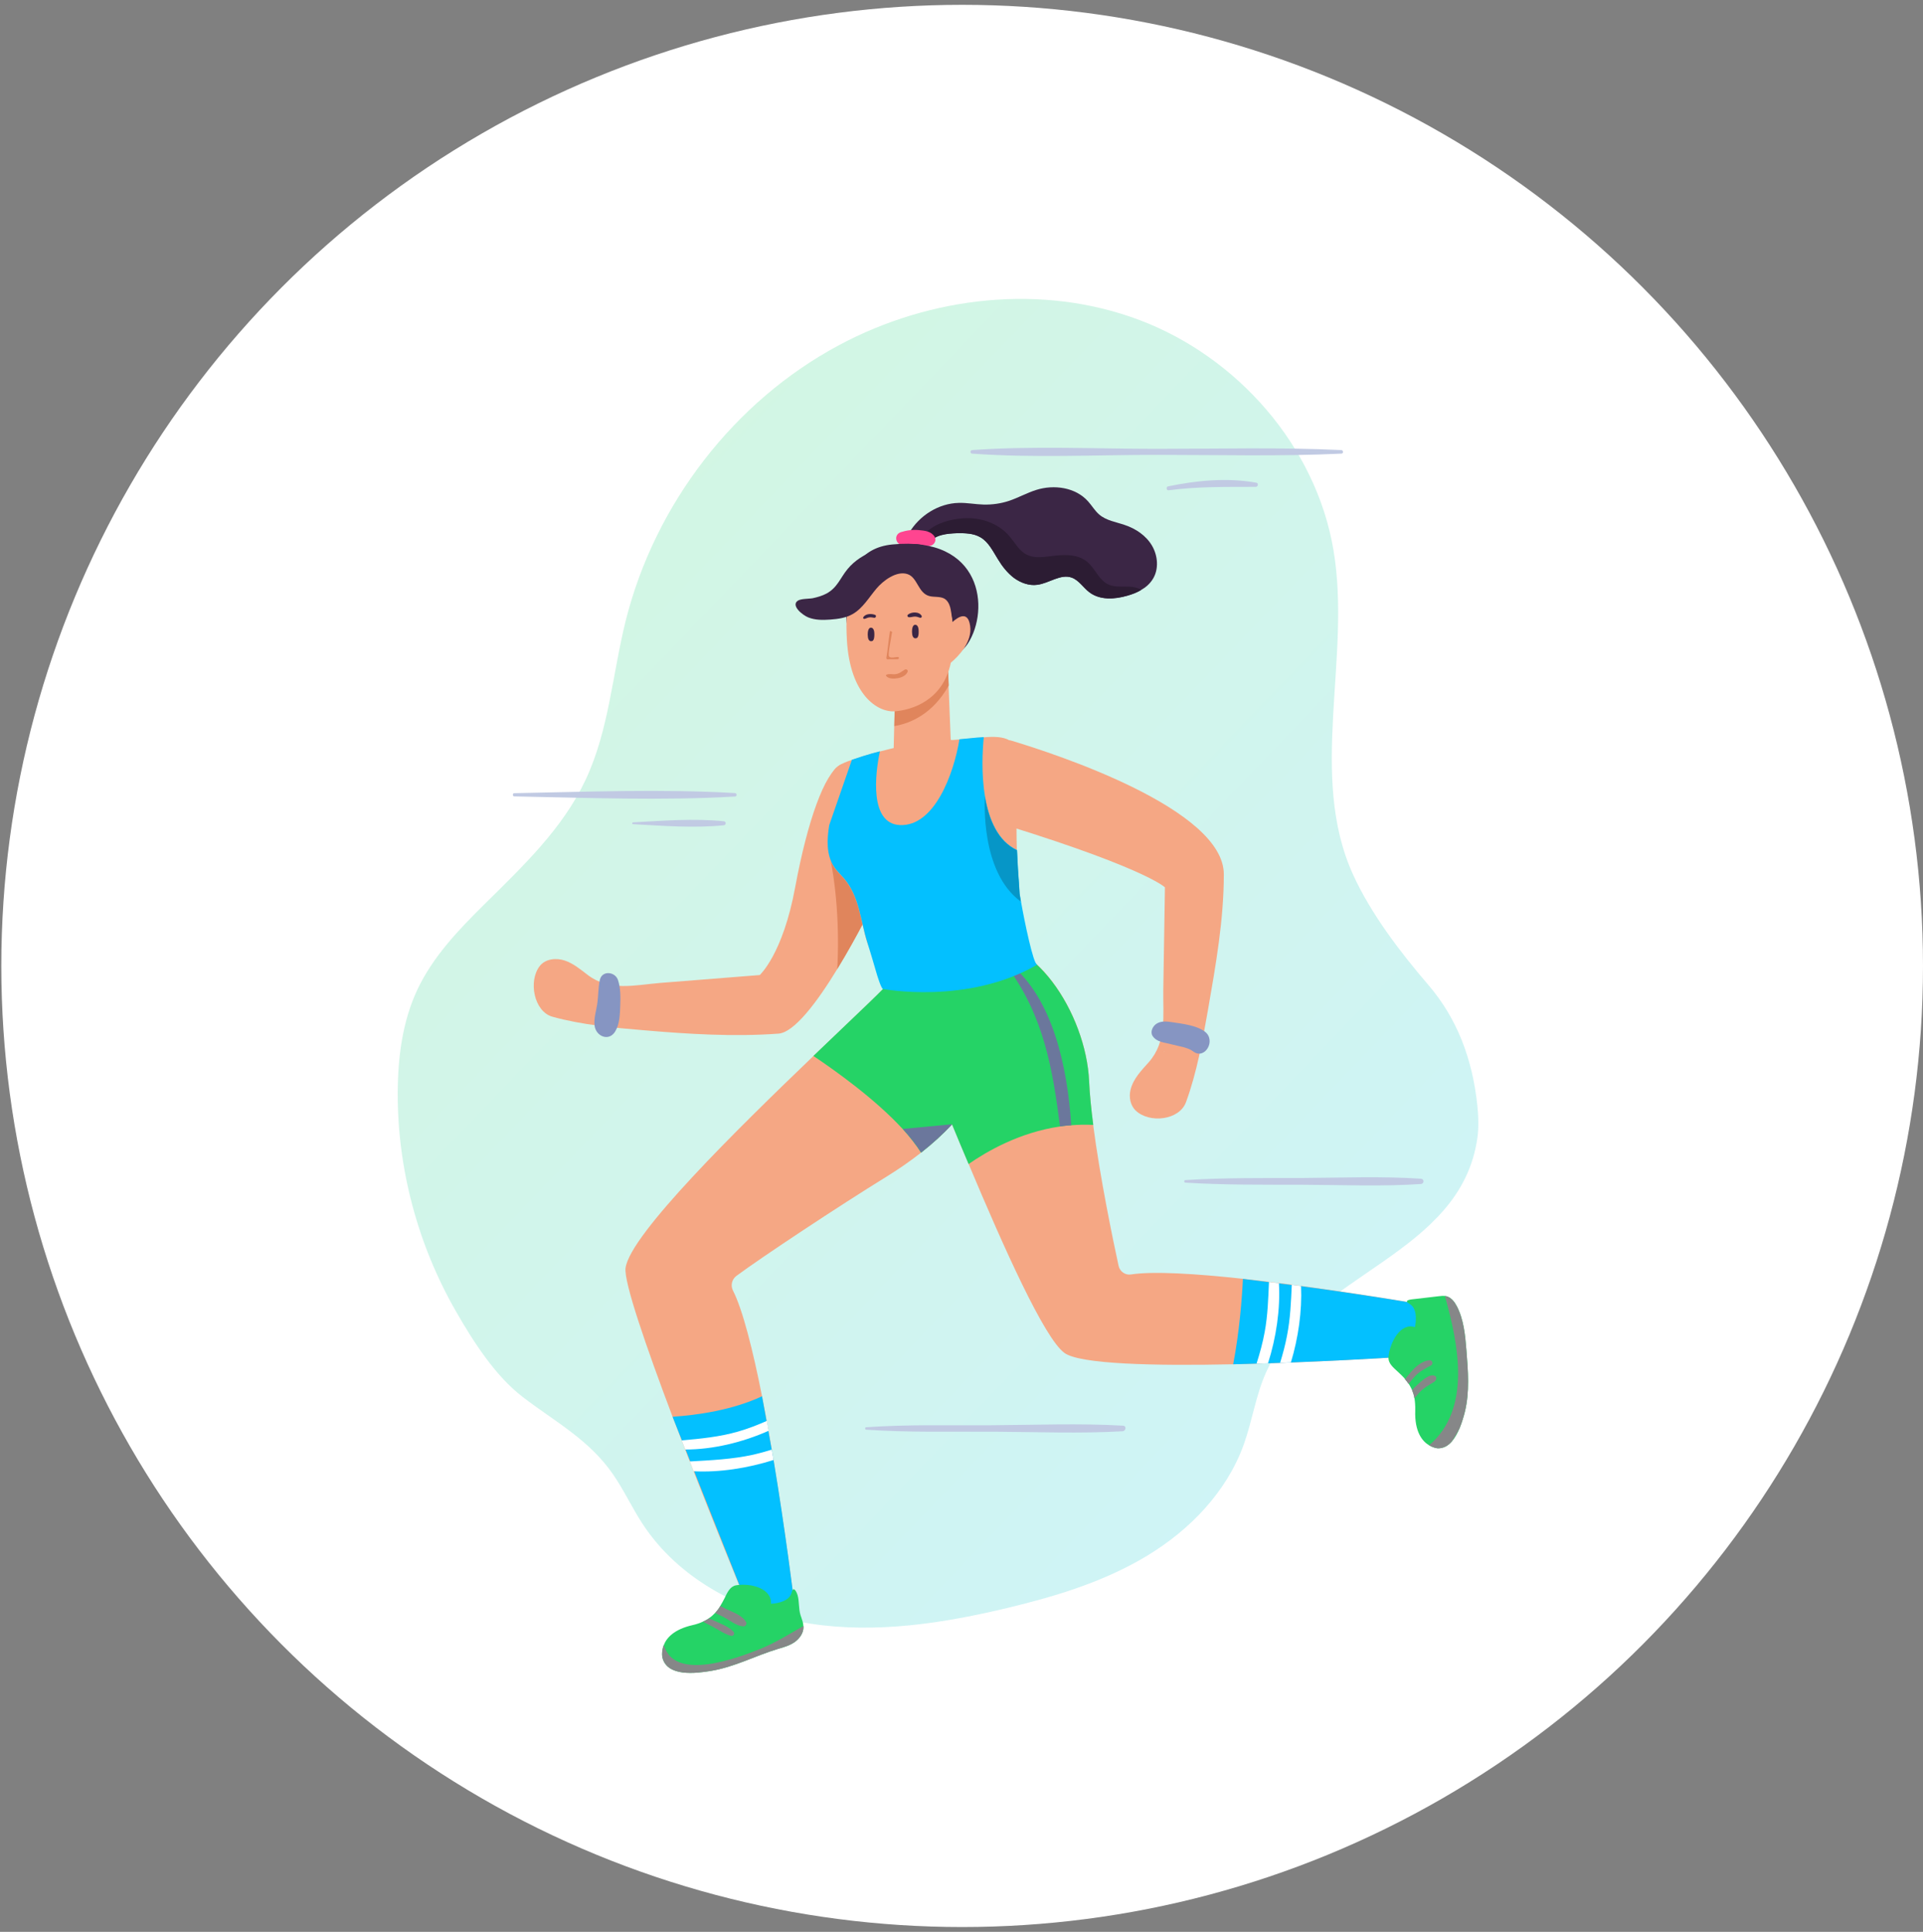<svg width="231" height="232" viewBox="0 0 231 232" fill="none" xmlns="http://www.w3.org/2000/svg">
<rect x="0" y="0" width="231" height="232" fill="#808080" stroke="none"/>
<circle cx="115.579" cy="116" r="115.421" fill="white"/>
<path opacity="0.2" d="M152.109 164.762C150.851 167.532 150.432 170.623 149.397 173.501C147.34 179.188 142.911 183.738 137.802 186.829C132.692 189.921 126.927 191.674 121.162 193.066C113.353 194.939 105.243 196.21 97.303 194.979C89.363 193.748 81.554 189.747 77.126 182.908C75.894 181.008 74.938 178.934 73.654 177.074C70.784 172.898 66.697 170.757 62.818 167.786C59.49 165.244 56.857 161.122 54.748 157.442C50.188 149.493 47.712 140.286 47.777 131.065C47.803 126.877 48.367 122.621 50.136 118.847C52.022 114.846 55.141 111.607 58.272 108.516C62.831 104.006 67.614 99.483 70.352 93.635C73.143 87.693 73.575 80.935 75.16 74.552C78.672 60.514 88.21 48.175 100.775 41.457C111.794 35.556 125.237 34.03 136.911 38.446C148.585 42.862 158.057 53.515 160.18 66.04C162.368 78.981 157.114 93.1 162.525 105.01C164.687 109.761 168.225 114.377 171.592 118.299C175.064 122.353 176.859 127.198 177.448 132.604C177.593 133.929 177.658 135.281 177.475 136.606C175.522 150.777 157.468 152.945 152.109 164.762Z" fill="url(#paint0_linear_434_1589)"/>
<path d="M138.469 69.56C138.116 70.122 137.631 70.537 137.068 70.858C136.557 71.166 135.98 71.38 135.404 71.54C133.884 71.982 132.128 72.089 130.857 71.126C130.137 70.577 129.612 69.694 128.761 69.373C127.411 68.877 126.036 70.042 124.607 70.229C123.625 70.363 122.629 70.002 121.817 69.413C121.017 68.811 120.389 68.008 119.865 67.138C119.275 66.188 118.751 65.104 117.807 64.542C116.956 64.033 115.934 64.02 114.951 64.033C113.733 64.073 112.357 64.207 111.584 65.184C111.256 65.599 110.968 66.295 110.549 66.71C110.248 67.017 109.894 67.151 109.409 66.964C108.033 66.415 108.662 64.903 109.199 64.006C110.444 61.905 112.75 60.447 115.174 60.393C116.17 60.366 117.152 60.567 118.148 60.594C119.196 60.62 120.244 60.473 121.24 60.139C122.341 59.764 123.363 59.189 124.463 58.841C126.612 58.158 129.206 58.52 130.713 60.219C131.172 60.728 131.512 61.33 132.036 61.785C132.888 62.521 134.054 62.681 135.102 63.043C136.426 63.484 137.67 64.314 138.378 65.519C139.098 66.736 139.229 68.369 138.469 69.56Z" fill="#3B2645"/>
<path d="M137.068 70.858C136.557 71.166 135.98 71.38 135.404 71.54C133.884 71.982 132.128 72.089 130.857 71.126C130.137 70.577 129.613 69.694 128.761 69.373C127.411 68.877 126.036 70.042 124.608 70.229C123.625 70.363 122.629 70.002 121.817 69.413C121.018 68.811 120.389 68.008 119.865 67.138C119.275 66.188 118.751 65.104 117.808 64.542C116.956 64.033 115.934 64.02 114.951 64.033C113.733 64.073 112.357 64.207 111.584 65.184C111.257 65.599 110.968 66.295 110.549 66.71C109.802 63.257 114.113 62.106 116.655 62.24C118.358 62.334 120.061 63.029 121.201 64.327C121.895 65.117 122.393 66.134 123.324 66.603C124.175 67.044 125.184 66.924 126.127 66.803C127.66 66.603 129.364 66.469 130.569 67.446C131.539 68.235 131.984 69.64 133.111 70.175C134.329 70.751 135.888 70.109 137.041 70.818L137.068 70.858Z" fill="#2C1C33"/>
<path d="M114.375 135.013C113.274 136.204 112.016 137.341 110.654 138.412C109.33 139.456 107.929 140.419 106.5 141.302C100.893 144.755 91.446 151.005 88.459 153.226C87.922 153.628 87.738 154.364 88.04 154.966C89.232 157.308 90.45 162.192 91.538 167.666C93.7 178.612 95.337 191.928 95.337 191.928C93.805 194.176 89.953 193.199 89.953 193.199C89.953 193.199 84.987 181.195 80.794 170.141C77.623 161.751 74.911 153.909 75.147 152.263C75.71 148.221 88.55 135.602 97.722 126.809C102.897 121.844 106.907 118.111 106.907 117.83C106.907 117.83 108.243 117.642 110.051 118.004C112.265 118.445 115.2 119.73 117.27 123.196C119.563 127.05 117.807 131.266 114.375 135.013Z" fill="#F5A784"/>
<path d="M173.767 158.673C173.832 159.543 173.596 160.439 173.334 161.149C173.007 162.045 172.588 162.687 172.588 162.687C172.588 162.687 160.023 163.584 148.139 163.838C138.679 164.039 129.665 163.838 127.844 162.46C125.433 160.667 120.585 149.854 116.353 139.777C115.659 138.158 115.004 136.552 114.362 135.013C111.27 127.532 108.859 121.456 108.571 121.376C108.571 121.376 108.885 119.784 110.038 117.977C111.231 116.077 113.34 113.949 116.956 113.159C124.005 111.634 130.477 121.711 130.831 129.847C130.897 131.386 131.08 133.179 131.316 135.08C132.141 141.45 133.714 148.997 134.369 152.008C134.513 152.691 135.168 153.159 135.849 153.052C138.522 152.637 143.671 152.959 149.305 153.574C160.311 154.765 173.203 157.054 173.203 157.054C173.57 157.549 173.727 158.111 173.767 158.673Z" fill="#F5A784"/>
<path d="M103.802 100.286C103.002 95.843 101.928 91.307 100.945 91.842C99.059 92.886 97.015 98.493 95.521 106.549C94.04 114.605 91.263 117.094 91.263 117.094C87.267 117.416 83.271 117.723 79.275 118.045C76.209 118.299 73.261 119.088 70.614 117.094C69.736 116.425 68.885 115.703 67.85 115.355C66.814 115.007 65.53 115.141 64.849 115.997C63.421 117.817 64.155 121.484 66.356 122.099C69.92 123.09 73.745 123.424 77.427 123.732C82.733 124.187 88.132 124.522 93.464 124.134C95.403 124.053 98.22 120.239 100.578 116.372C103.042 112.344 105.02 108.262 105.02 108.262C105.02 108.262 104.535 104.314 103.802 100.286ZM72.042 118.901C72.016 118.888 71.99 118.888 71.963 118.861C71.99 118.861 72.016 118.874 72.042 118.888V118.901Z" fill="#F5A784"/>
<path d="M105.02 108.261C105.02 108.261 103.041 112.356 100.578 116.371C100.998 108.649 99.753 103.216 99.753 103.216C99.294 100.205 102.321 100.138 103.801 100.272C104.535 104.313 105.02 108.261 105.02 108.261Z" fill="#E0855C"/>
<path d="M124.281 116.264C118.057 118.914 112.908 119.797 109.056 119.945C107.051 119.396 106.724 118.887 106.724 118.887C106.514 118.794 105.859 117.148 105.794 116.933C105.427 115.622 104.562 114.431 104.156 113.133C103.343 110.537 103.239 107.74 101.404 105.545C100.985 105.063 100.5 104.622 100.16 104.086C99.229 102.668 99.321 100.821 99.596 99.122C99.609 99.028 99.635 98.921 99.649 98.814C99.976 96.954 99.74 95.281 99.858 93.448C99.95 92.136 101.129 91.654 102.321 91.266C102.544 91.199 103.409 90.905 103.579 90.851C104.3 90.624 105.047 90.41 105.689 90.249C106.645 89.995 107.353 89.834 107.353 89.834L107.51 83.518C107.34 80.56 113.825 79.195 113.825 79.195L114.205 88.831C114.218 88.897 114.572 88.871 115.227 88.804C115.633 88.764 116.157 88.71 116.786 88.657C116.825 88.643 116.852 88.643 116.904 88.643C117.048 88.63 117.179 88.617 117.323 88.603C117.585 88.59 117.861 88.563 118.149 88.55C118.725 88.496 119.328 88.469 119.904 88.523C120.913 88.617 121.791 88.978 122.132 90.035C122.813 92.149 122.407 94.558 122.237 96.713C122.119 98.118 122.092 99.469 122.119 100.848C122.132 101.276 122.132 101.691 122.145 102.119C122.21 103.645 122.302 105.157 122.42 106.683C122.433 106.91 122.446 107.124 122.459 107.338C122.512 107.927 123.73 116.264 124.281 116.264Z" fill="#F5A784"/>
<path d="M117.153 97.984C137.382 104.006 139.937 106.562 139.937 106.562C139.872 110.657 139.806 114.752 139.741 118.847C139.688 121.979 140.199 125.057 137.998 127.559C137.12 128.55 136.151 129.513 135.81 130.851C135.587 131.748 135.771 132.752 136.439 133.381C138.103 134.946 141.68 134.518 142.466 132.363C143.763 128.831 144.457 124.976 145.113 121.256C146.043 115.903 147.012 110.457 147.012 104.997C147.012 97.141 126.809 90.544 121.516 88.951C120.743 88.724 120.14 89.286 119.406 89.62C116.563 90.959 115.161 97.382 117.153 97.984ZM139.885 126.275C139.872 126.301 139.859 126.315 139.832 126.341C139.846 126.315 139.846 126.288 139.859 126.261L139.885 126.275Z" fill="#F5A784"/>
<path d="M131.329 135.095C130.425 135.041 129.547 135.068 128.682 135.135C128.224 135.175 127.778 135.202 127.333 135.282C122.511 135.978 118.541 138.266 116.353 139.792C115.659 138.173 115.004 136.567 114.362 135.028C113.261 136.219 112.003 137.356 110.641 138.427C110.051 137.49 109.291 136.54 108.44 135.59C105.177 132.03 100.408 128.618 97.709 126.811C102.884 121.846 106.894 118.112 106.894 117.831C106.894 117.831 108.23 117.644 110.038 118.005C111.23 116.105 113.34 113.977 116.956 113.188C124.005 111.662 130.477 121.739 130.831 129.876C130.897 131.401 131.08 133.194 131.329 135.095Z" fill="#25D366"/>
<path d="M95.337 191.928C93.804 194.177 89.952 193.2 89.952 193.2C89.952 193.2 81.148 171.079 80.794 170.142C83.768 169.941 87.961 169.352 91.538 167.68C91.734 168.657 92.861 174.946 92.927 175.348C94.368 183.993 95.337 191.928 95.337 191.928Z" fill="#03C0FF"/>
<path d="M96.516 195.38C96.529 196.116 96.045 196.785 95.455 197.2C94.865 197.615 94.158 197.816 93.464 198.016C90.712 198.846 88.275 200.184 85.38 200.666C83.65 200.947 80.1 201.429 79.562 199.007C79.562 199.007 79.549 198.967 79.549 198.886C79.523 198.659 79.51 198.15 79.733 197.575C80.06 196.705 80.951 195.675 83.178 195.166C83.663 195.059 84.082 194.912 84.449 194.738C84.646 194.644 84.829 194.55 85.013 194.443C85.065 194.403 85.118 194.376 85.157 194.336C85.458 194.136 85.694 193.921 85.904 193.694C85.93 193.667 85.956 193.654 85.969 193.627C86.192 193.373 86.375 193.132 86.519 192.864C86.533 192.851 86.559 192.824 86.559 192.797C86.729 192.516 86.86 192.275 86.991 192.021C87.397 191.178 87.699 190.509 88.445 190.375C90.214 190.094 92.73 190.763 92.612 192.597C92.612 192.597 94.787 192.556 95.101 191.245C95.298 190.415 95.678 191.125 95.809 191.566C96.032 192.329 95.914 193.172 96.163 193.962C96.202 194.069 96.228 194.162 96.267 194.269C96.385 194.604 96.49 194.925 96.503 195.26C96.516 195.313 96.516 195.353 96.516 195.38Z" fill="#25D366"/>
<path d="M173.767 158.672L173.334 161.148C173.007 162.045 172.588 162.687 172.588 162.687C172.588 162.687 164.438 163.262 155.057 163.624C154.625 163.637 149.069 163.824 148.139 163.838C148.886 159.903 149.187 156.009 149.305 153.587C150.34 153.707 155.922 154.403 156.289 154.457C165.119 155.634 173.203 157.066 173.203 157.066C173.57 157.548 173.727 158.11 173.767 158.672Z" fill="#03C0FF"/>
<path d="M112.266 64.448C111.846 63.793 111.086 63.726 110.366 63.659C109.632 63.592 108.898 63.686 108.204 63.913C107.247 64.248 107.641 65.613 108.623 65.439C109.16 65.345 109.711 65.291 110.261 65.358C110.811 65.425 111.296 65.706 111.846 65.519C112.252 65.385 112.528 64.877 112.266 64.448Z" fill="#FF4590"/>
<path d="M113.969 82.326C112.043 85.752 109.357 86.876 107.431 87.198L107.522 83.504C107.352 80.547 113.838 79.182 113.838 79.182L113.969 82.326Z" fill="#E0855C"/>
<path d="M102.111 77.229C102.111 77.229 99.321 66.162 107.182 65.386C117.991 64.315 118.948 73.188 116.249 77.309C113.785 81.083 102.164 81.793 102.111 77.229Z" fill="#3B2645"/>
<path d="M116.537 75.156C116.275 73.309 115.096 74.085 114.414 74.701C114.309 72.934 114.021 71.462 113.471 70.459C111.728 67.273 104.941 67.033 102.269 71.676C101.666 72.733 101.614 74.62 101.731 76.815C102.098 83.466 105.439 85.607 107.562 85.42C109.501 85.246 113.261 84.162 114.218 79.585C115.122 78.836 116.825 77.096 116.537 75.156Z" fill="#F5A784"/>
<path d="M104.785 76.975C104.785 76.975 104.247 77.243 104.234 76.212C104.234 75.289 104.641 75.382 104.641 75.382C104.641 75.382 105.034 75.342 105.034 76.145C105.047 76.948 104.785 76.975 104.785 76.975Z" fill="#3B2645"/>
<path d="M110.104 76.627C110.104 76.627 109.567 76.895 109.554 75.865C109.554 74.941 109.96 75.035 109.96 75.035C109.96 75.035 110.353 74.995 110.353 75.798C110.379 76.614 110.104 76.627 110.104 76.627Z" fill="#3B2645"/>
<path d="M107.876 78.901C107.588 78.888 106.946 79.115 106.789 78.808C106.658 78.553 106.985 76.974 107.025 76.707C107.064 76.412 107.116 76.144 107.169 75.89C107.143 75.877 107.116 75.85 107.09 75.837C107.025 75.81 106.959 75.797 106.907 75.783C106.736 76.867 106.645 77.991 106.474 79.008C106.461 79.102 106.527 79.182 106.618 79.182C107.038 79.142 107.444 79.196 107.863 79.156C108.007 79.142 108.02 78.915 107.876 78.901Z" fill="#E0855C"/>
<path d="M105.125 73.844C104.706 73.669 103.946 73.683 103.697 74.138C103.645 74.218 103.736 74.325 103.815 74.325C104.012 74.299 104.182 74.178 104.378 74.151C104.588 74.111 104.798 74.151 105.02 74.191C105.217 74.218 105.309 73.91 105.125 73.844Z" fill="#3B2645"/>
<path d="M110.72 73.978C110.444 73.416 109.435 73.456 109.042 73.844C108.951 73.938 109.029 74.085 109.134 74.112C109.383 74.165 109.645 74.045 109.907 74.045C110.13 74.045 110.326 74.125 110.536 74.192C110.654 74.219 110.772 74.085 110.72 73.978Z" fill="#3B2645"/>
<path d="M108.689 80.415C108.309 80.642 108.033 80.91 107.575 80.963C107.221 81.017 106.815 80.87 106.487 81.03C106.435 81.057 106.396 81.124 106.448 81.177C106.749 81.552 107.431 81.525 107.85 81.445C108.309 81.365 108.833 81.137 109.029 80.682C109.108 80.481 108.872 80.307 108.689 80.415Z" fill="#E0855C"/>
<path d="M114.873 69.495C116.078 70.726 115.227 72.68 114.65 74.018C114.598 74.138 114.506 74.272 114.388 74.232C114.283 73.804 114.257 73.349 114.139 72.921C114.021 72.492 113.786 72.064 113.392 71.864C112.868 71.609 112.2 71.73 111.637 71.582C110.274 71.221 110.235 69.348 109.016 68.946C107.693 68.504 106.068 69.749 105.282 70.686C104.378 71.756 103.645 73.041 102.439 73.737C101.627 74.205 100.67 74.339 99.727 74.406C98.836 74.473 97.932 74.473 97.107 74.152C96.399 73.871 95.01 72.747 95.809 72.158C96.189 71.877 97.172 71.93 97.644 71.837C98.207 71.716 98.757 71.556 99.268 71.288C100.592 70.579 100.919 69.428 101.81 68.344C102.636 67.327 103.893 66.524 105.125 66.136C106.344 65.761 107.824 65.761 109.043 66.149C110.471 66.604 111.755 67.38 112.986 68.21C113.55 68.585 114.349 68.96 114.873 69.495Z" fill="#3B2645"/>
<path d="M96.516 195.38C96.529 196.117 96.045 196.786 95.455 197.2C94.865 197.615 94.158 197.816 93.464 198.017C90.712 198.847 88.275 200.185 85.38 200.667C83.65 200.948 80.1 201.429 79.562 199.007C79.562 199.007 79.549 198.967 79.549 198.887C79.523 198.659 79.51 198.151 79.733 197.575C79.746 197.602 79.772 197.642 79.785 197.669C81.121 201.978 88.681 199.074 91.367 198.003C93.175 197.267 94.826 196.224 96.503 195.273C96.516 195.314 96.516 195.354 96.516 195.38Z" fill="#868788"/>
<path d="M87.817 196.451C87.031 196.263 86.31 195.701 85.59 195.34C85.21 195.139 84.817 194.965 84.45 194.751C84.646 194.657 84.83 194.564 85.013 194.457C85.066 194.417 85.118 194.39 85.157 194.35C85.38 194.443 85.59 194.537 85.799 194.631C86.559 194.992 87.516 195.327 88.092 195.942C88.315 196.17 88.105 196.518 87.817 196.451Z" fill="#868788"/>
<path d="M89.31 195.314C88.459 195.273 87.699 194.604 86.965 194.216C86.651 194.042 86.271 193.895 85.904 193.708C85.93 193.681 85.956 193.667 85.969 193.641C86.192 193.386 86.376 193.146 86.52 192.878C86.795 192.998 87.07 193.159 87.319 193.266C88.105 193.641 89.153 193.989 89.612 194.778C89.756 194.992 89.585 195.314 89.31 195.314Z" fill="#868788"/>
<path d="M92.324 171.828C89.153 173.233 85.616 174.076 82.314 174.076C82.17 173.715 82.039 173.34 81.882 172.979C84.162 172.778 86.415 172.564 88.656 171.921C89.861 171.573 91.001 171.132 92.115 170.637C92.18 171.038 92.246 171.426 92.324 171.828Z" fill="white"/>
<path d="M92.927 175.334C89.809 176.311 86.442 176.847 83.323 176.686C83.179 176.298 83.022 175.896 82.865 175.508C85.406 175.361 87.948 175.254 90.503 174.692C91.25 174.518 91.984 174.317 92.704 174.09C92.783 174.505 92.862 174.92 92.927 175.334Z" fill="white"/>
<path d="M152.319 163.718C151.86 163.732 151.401 163.745 150.943 163.758C151.336 162.514 151.69 161.243 151.926 159.931C152.292 157.937 152.345 155.943 152.437 153.949C152.83 153.989 153.236 154.043 153.629 154.096C153.812 157.201 153.301 160.654 152.319 163.718Z" fill="white"/>
<path d="M114.375 135.013C113.274 136.204 112.016 137.341 110.654 138.412C110.064 137.475 109.304 136.525 108.453 135.575L114.375 135.013Z" fill="#6B779C"/>
<path d="M128.683 135.134C128.224 135.16 127.779 135.2 127.333 135.281C126.455 128.389 125.381 122.005 121.005 116.117C120.821 115.863 121.201 115.649 121.385 115.809C126.455 119.904 128.237 128.148 128.683 135.134Z" fill="#6B779C"/>
<path d="M144.719 123.879C143.684 123.116 142.007 122.942 140.776 122.755C140.173 122.661 139.452 122.581 138.902 122.956C138.483 123.237 138.142 123.893 138.443 124.388C138.928 125.177 139.937 125.191 140.736 125.418C141.549 125.646 142.675 125.753 143.344 126.275C144.732 127.318 146.134 124.923 144.719 123.879Z" fill="#8695C2"/>
<path d="M74.231 117.683C73.89 116.679 72.318 116.505 72.056 117.683C71.859 118.579 71.885 119.489 71.767 120.399C71.65 121.309 71.309 122.259 71.427 123.183C71.584 124.454 73.156 125.123 73.903 123.865C74.44 122.969 74.466 121.831 74.506 120.801C74.545 119.77 74.558 118.659 74.231 117.683Z" fill="#8695C2"/>
<path d="M124.595 115.85C116.222 120.708 106.055 118.767 106.055 118.767C105.846 118.674 105.4 117.229 105.335 117.014C104.968 115.703 104.562 114.418 104.168 113.107C103.356 110.511 103.251 107.714 101.417 105.519C100.998 105.037 100.513 104.596 100.172 104.06C99.242 102.642 99.334 100.795 99.609 99.096L102.334 91.24C102.557 91.173 103.422 90.879 103.592 90.825C104.313 90.598 105.059 90.384 105.701 90.223C105.112 92.966 104.444 98.908 108.086 99.082C112.239 99.283 114.571 92.966 115.253 88.778C115.659 88.737 116.183 88.684 116.812 88.63C116.851 88.617 116.877 88.617 116.93 88.617C117.074 88.604 117.205 88.59 117.349 88.577C117.611 88.564 117.886 88.537 118.175 88.523C118.03 90.062 117.86 92.886 118.319 95.603C118.777 98.359 119.852 100.996 122.171 102.08C122.236 103.605 122.328 105.118 122.446 106.643C122.459 106.871 122.472 107.085 122.485 107.299C122.498 107.406 122.551 107.74 122.642 108.236C123.035 110.511 124.136 115.85 124.595 115.85Z" fill="#03C0FF"/>
<path d="M122.63 108.276C117.743 104.716 118.306 96.098 118.306 95.656C118.764 98.4 119.839 101.023 122.158 102.12C122.223 103.645 122.315 105.158 122.433 106.683C122.446 106.911 122.459 107.125 122.472 107.339C122.485 107.446 122.538 107.781 122.63 108.276Z" fill="#0696C7"/>
<path d="M88.289 95.241C79.51 94.733 70.575 95.094 61.783 95.254C61.547 95.254 61.547 95.629 61.783 95.643C70.575 95.803 79.51 96.165 88.289 95.656C88.551 95.643 88.551 95.268 88.289 95.241Z" fill="#C1CAE3"/>
<path d="M86.952 98.627C83.375 98.265 79.628 98.56 76.038 98.76C75.907 98.774 75.907 98.975 76.038 98.975C79.615 99.175 83.375 99.47 86.952 99.108C87.24 99.068 87.254 98.667 86.952 98.627Z" fill="#C1CAE3"/>
<path d="M170.701 141.557C166.01 141.236 161.254 141.437 156.551 141.463C151.834 141.477 147.117 141.423 142.4 141.718C142.204 141.731 142.204 142.012 142.4 142.025C147.104 142.32 151.834 142.266 156.551 142.28C161.241 142.293 166.01 142.507 170.701 142.186C171.094 142.146 171.094 141.584 170.701 141.557Z" fill="#C1CAE3"/>
<path d="M134.906 171.212C129.652 170.904 124.333 171.132 119.079 171.159C114.074 171.186 109.043 171.052 104.038 171.4C103.881 171.413 103.894 171.681 104.051 171.694C109.161 172.042 114.323 171.908 119.446 171.935C124.569 171.962 129.744 172.176 134.854 171.881C135.26 171.855 135.339 171.226 134.906 171.212Z" fill="#C1CAE3"/>
<path d="M161.123 54.05C153.747 53.702 146.344 53.903 138.955 53.903C131.604 53.903 124.123 53.528 116.786 54.05C116.511 54.063 116.511 54.465 116.786 54.478C124.123 55.013 131.591 54.625 138.955 54.625C146.331 54.625 153.747 54.826 161.123 54.478C161.399 54.492 161.399 54.063 161.123 54.05Z" fill="#C1CAE3"/>
<path d="M150.93 57.971C147.432 57.342 143.763 57.69 140.304 58.413C140.055 58.466 140.107 58.908 140.369 58.881C143.894 58.413 147.327 58.48 150.864 58.466C151.126 58.453 151.205 58.025 150.93 57.971Z" fill="#C1CAE3"/>
<path d="M175.954 169.594C175.823 170.116 175.627 170.785 175.365 171.441C175.352 171.467 175.339 171.508 175.326 171.534C175.09 172.11 174.775 172.685 174.395 173.113C173.95 173.622 173.4 173.943 172.718 173.93C172.718 173.93 172.679 173.93 172.6 173.916C172.417 173.89 172.063 173.796 171.67 173.568C170.871 173.1 169.914 171.976 170.006 169.38C170.019 168.831 169.98 168.349 169.914 167.908C169.888 167.72 169.849 167.546 169.796 167.386C169.744 167.225 169.692 167.078 169.626 166.931C169.508 166.677 169.377 166.436 169.246 166.222C169.076 165.967 168.919 165.78 168.761 165.593C168.722 165.526 168.67 165.472 168.617 165.419C168.395 165.191 168.198 164.99 167.988 164.803C167.307 164.174 166.731 163.719 166.796 162.943C166.98 161.123 168.264 158.808 169.967 159.383C169.967 159.383 170.478 157.229 169.325 156.586C168.447 156.104 169.626 156.038 169.993 155.997C170.805 155.904 172.718 155.676 172.849 155.663C173.085 155.636 173.334 155.609 173.57 155.636C173.648 155.649 173.714 155.649 173.793 155.676C174.356 155.837 174.736 156.359 175.011 156.881C175.837 158.487 176.007 160.347 176.151 162.153C176.348 164.629 176.557 167.172 175.954 169.594Z" fill="#25D366"/>
<path d="M175.955 169.593C175.824 170.115 175.627 170.784 175.365 171.44C175.352 171.466 175.339 171.507 175.326 171.533C175.051 172.082 174.736 172.617 174.396 173.112C173.95 173.621 173.4 173.942 172.719 173.929C172.719 173.929 172.679 173.929 172.601 173.915C172.417 173.889 172.063 173.795 171.67 173.567C176.806 169.205 175.182 161.389 173.57 155.648C173.649 155.662 173.714 155.662 173.793 155.689C174.356 155.849 174.736 156.371 175.011 156.893C175.837 158.499 176.007 160.359 176.151 162.166C176.348 164.628 176.557 167.171 175.955 169.593Z" fill="#868788"/>
<path d="M171.919 163.959C171.199 164.374 170.544 164.655 169.967 165.284C169.705 165.565 169.443 165.886 169.207 166.207C169.076 165.993 168.919 165.806 168.762 165.632C168.984 165.351 169.22 165.096 169.338 164.949C169.928 164.227 170.793 163.397 171.749 163.357C172.063 163.343 172.194 163.798 171.919 163.959Z" fill="#868788"/>
<path d="M172.535 165.539C172.47 165.914 172.181 166.007 171.893 166.181C171.513 166.409 171.146 166.65 170.806 166.931C170.491 167.212 170.203 167.586 169.902 167.921C169.875 167.734 169.836 167.56 169.784 167.399C169.731 167.239 169.679 167.091 169.613 166.944C169.836 166.69 170.085 166.449 170.308 166.262C170.766 165.847 171.788 164.856 172.417 165.258C172.509 165.325 172.548 165.432 172.535 165.539Z" fill="#868788"/>
<path d="M155.07 163.611C154.638 163.624 154.205 163.651 153.773 163.665C154.101 162.594 154.389 161.523 154.598 160.426C155.005 158.365 155.083 156.344 155.175 154.297C155.555 154.337 155.922 154.391 156.289 154.444C156.42 157.442 155.961 160.667 155.07 163.611Z" fill="white"/>
<defs>
<linearGradient id="paint0_linear_434_1589" x1="47.776" y1="50.857" x2="214.118" y2="210.306" gradientUnits="userSpaceOnUse">
<stop stop-color="#25D366"/>
<stop offset="1" stop-color="#03C0FF"/>
</linearGradient>
</defs>
</svg>
